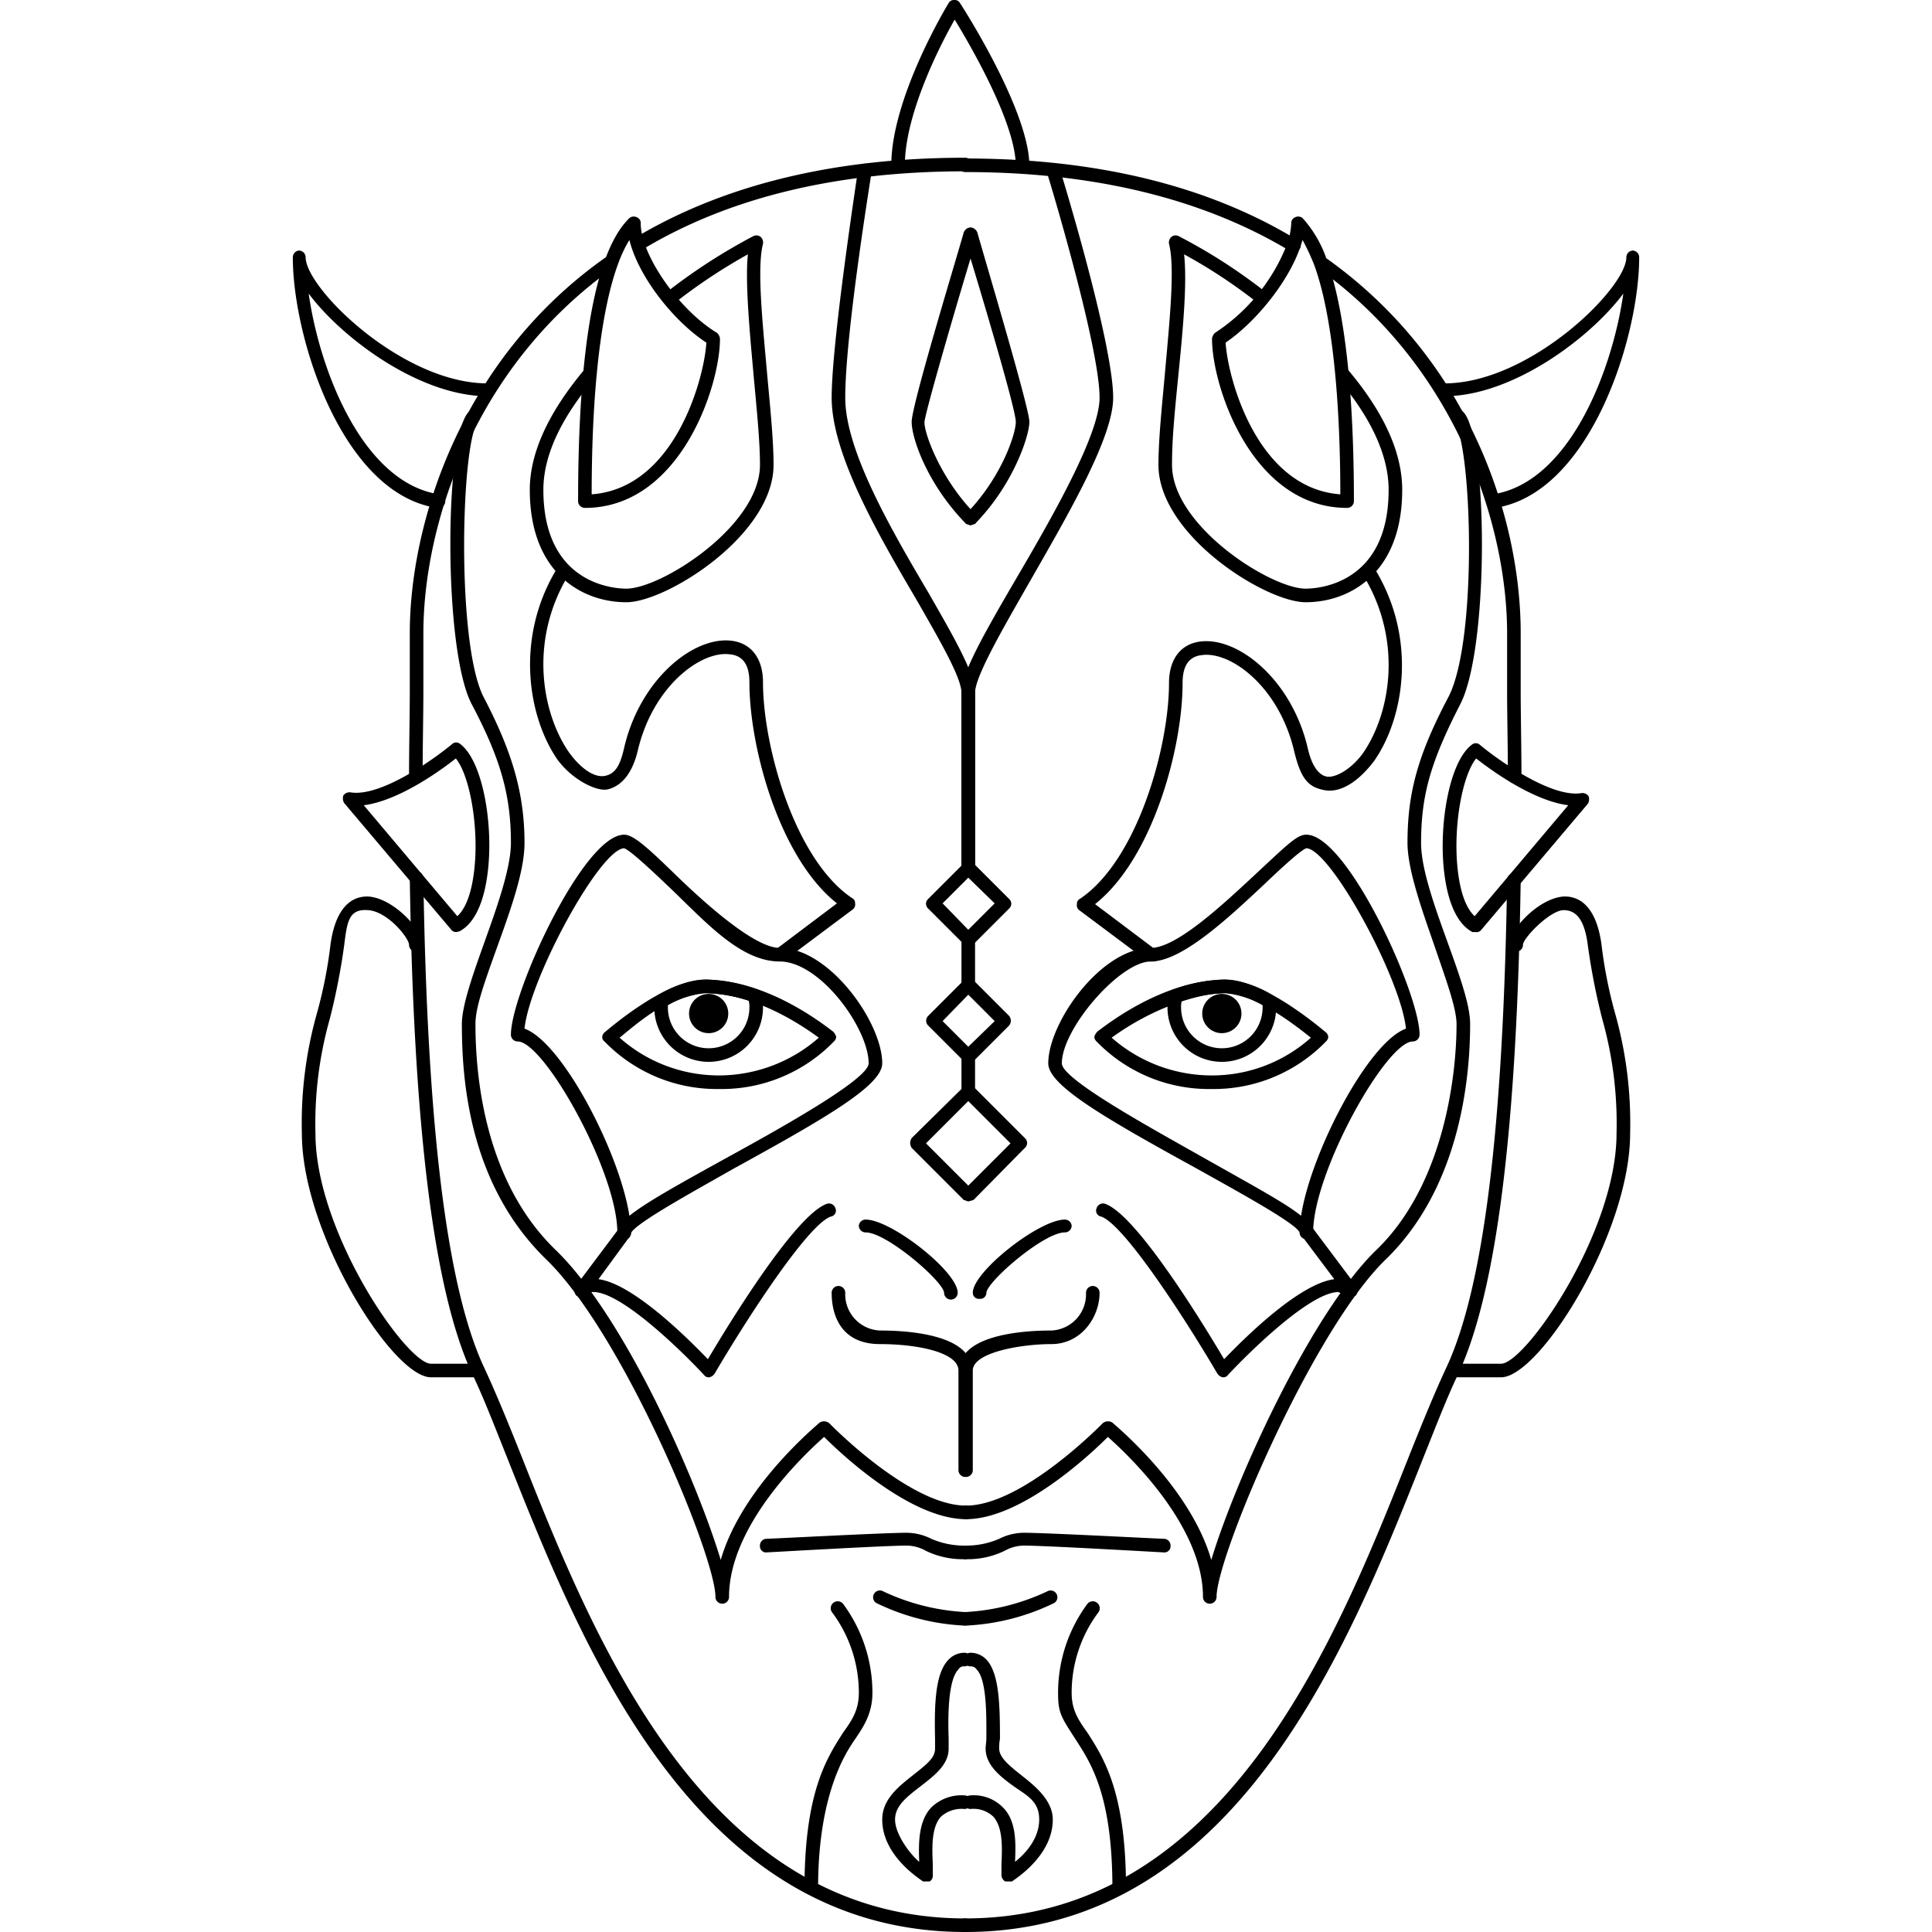 <svg id="Layer_1" data-name="Layer 1" xmlns="http://www.w3.org/2000/svg" width="256" height="256" viewBox="0 0 256 256"><title>darth-maul</title><path d="M95.3,144.3A20.7,20.7,0,0,1,80.1,138a.7.7,0,0,1-.3-.6.9.9,0,0,1,.3-.6c.4-.3,8-7,13.3-7s11.3,2.5,17,6.9a1.6,1.6,0,0,1,.4.7.9.9,0,0,1-.3.6A20.7,20.7,0,0,1,95.3,144.3Zm-13.2-6.8a19.8,19.8,0,0,0,13.2,5,20.1,20.1,0,0,0,13.2-5c-5.2-3.8-10.5-5.9-15.1-5.9S84.1,135.9,82.1,137.5Z"/><path d="M93.9,140.7a7.2,7.2,0,0,1-7.2-7.2c0-.3.1-.7.1-1s.2-.5.5-.7a13.8,13.8,0,0,1,6.2-2,22,22,0,0,1,6.8,1.3.9.9,0,0,1,.6.6,11,11,0,0,1,.2,1.8A7.2,7.2,0,0,1,93.9,140.7Zm-5.4-7.5v.3a5.4,5.4,0,1,0,10.8,0,2.8,2.8,0,0,0-.1-.9,20.1,20.1,0,0,0-5.7-1A12.3,12.3,0,0,0,88.5,133.2Z"/><path d="M84.9,33a1.2,1.2,0,0,1-.8-.4,1,1,0,0,1,.4-1.3c11.7-6.9,26.3-10.4,43.4-10.4a.9.9,0,0,1,0,1.8c-16.8,0-31.1,3.4-42.5,10.2Z"/><path d="M55.1,103.9h0a.9.9,0,0,1-.9-.9c0-4.2.1-8.1.1-11.6V83.9c0-14.6,6.8-36.4,26.1-49.9a.8.8,0,0,1,1.2.2.8.8,0,0,1-.2,1.2C62.7,48.6,56.1,69.7,56.1,83.9v7.5c0,3.5-.1,7.4-.1,11.6A.9.9,0,0,1,55.1,103.9Z"/><path d="M127.9,256c-35.8,0-50.7-37.7-60.6-62.6-1.8-4.5-3.3-8.4-4.8-11.5-5-10.9-7.7-32.3-8.2-65.5a.9.9,0,0,1,.9-.9c.5-.1.9.4.9.9.5,32.9,3.1,54.1,8,64.7,1.5,3.2,3.1,7.1,4.9,11.6,9.7,24.5,24.4,61.5,58.9,61.5a.9.9,0,0,1,0,1.8Z"/><path d="M127.9,206.6a11.2,11.2,0,0,1-5.2-1.1,5.3,5.3,0,0,0-2.6-.7c-2.9,0-18.3.9-18.5.9a.8.8,0,0,1-.9-.8.9.9,0,0,1,.8-1c.6,0,15.7-.8,18.6-.8a7.3,7.3,0,0,1,3.3.8,11,11,0,0,0,4.5.9.9.9,0,0,1,0,1.8Z"/><path d="M127.8,215.4a29.8,29.8,0,0,1-11.7-3,.9.9,0,0,1,.8-1.6,29,29,0,0,0,10.9,2.8.9.9,0,0,1,0,1.8Z"/><path d="M95.7,212.5a.9.9,0,0,1-.9-.9c0-5.4-12.2-34.8-22.4-44.7s-11.2-23.6-11.2-31.2c0-2.4,1.4-6.4,2.9-10.6s3.6-9.9,3.6-13.4c0-6.4-1.4-11.2-5.2-18.4s-3.6-35.6-.4-38.7a.9.9,0,0,1,1.3,0,.9.9,0,0,1,0,1.2c-2.3,2.3-3,29.5.7,36.6s5.4,12.6,5.4,19.3c0,3.8-1.9,9-3.7,14s-2.8,7.9-2.8,10c0,7.4,1.4,21,10.6,29.9s18.7,30.5,21.9,41.1c2.8-9.7,12.7-17.8,13.1-18.2a1.1,1.1,0,0,1,1.3.1c.1.1,10.6,10.9,18.1,10.9a.9.9,0,0,1,0,1.8c-7.3,0-16.4-8.5-18.8-10.9-2.6,2.3-12.6,11.7-12.6,21.2A.9.9,0,0,1,95.7,212.5Z"/><path d="M127.9,195.7a.9.9,0,0,1-.9-.9V181.6c0-2.4-5.4-3.5-10.4-3.5s-6.4-3.6-6.4-6.8a.9.9,0,0,1,1.8,0,4.8,4.8,0,0,0,4.6,5c2.9,0,12.2.3,12.2,5.3v13.2A.9.9,0,0,1,127.9,195.7Z"/><path d="M107.5,251a.9.9,0,0,1-.9-.8c0-12.8,3-17.3,5.1-20.6,1.3-1.8,2.1-3.1,2.1-5.3a17.8,17.8,0,0,0-3.5-10.6.9.9,0,0,1,1.4-1.2,19.8,19.8,0,0,1,3.9,11.8c0,2.7-1.1,4.4-2.4,6.3s-4.8,7.4-4.8,19.6A1,1,0,0,1,107.5,251Z"/><path d="M126,172.2a.9.9,0,0,1-.9-.9c-.1-1.5-7.6-8-10.4-8a.9.9,0,0,1-.9-.9.9.9,0,0,1,.9-.8c3.4,0,12.2,6.9,12.2,9.7A.9.9,0,0,1,126,172.2Z"/><path d="M57.1,182.5C52,182.5,40,163.4,40,150.2a53.6,53.6,0,0,1,1.9-15.6,60.6,60.6,0,0,0,1.9-9.5c.8-5.7,3.5-6.4,5.1-6.3,3.3.3,7.1,4.4,7.1,6.4a.9.9,0,1,1-1.8,0c0-.9-2.8-4.4-5.4-4.6s-2.8,1.5-3.2,4.7a87.5,87.5,0,0,1-1.9,9.7,51,51,0,0,0-1.9,15.2c0,13.1,12.1,30.5,15.3,30.5h6.2c.4-.1.9.4.9.9a.9.9,0,0,1-.8.9Z"/><path d="M128.3,115.9a1,1,0,0,1-.9-.9V91.8c0-2-2.9-7-6-12.4-5-8.5-11.2-19.2-11.2-26.7s3.4-29.4,3.5-30.3a.9.9,0,0,1,1-.7.8.8,0,0,1,.8,1c0,.2-3.5,21.3-3.5,30,0,7,6.1,17.5,11,25.8,3.5,6.1,6.2,10.8,6.2,13.3V115A.9.9,0,0,1,128.3,115.9Z"/><path d="M82.7,164.3a1,1,0,0,1-.9-1c0-8-9.7-25.3-13.2-25.3a.9.9,0,0,1-.9-.9c0-5.5,9.6-26.5,15-26.5,1.2,0,3,1.6,6.7,5.2s10.5,9.8,13.9,9.8c6.6,0,13.6,9.9,13.6,15.3,0,2.9-7.4,7.2-19.6,13.9-5.8,3.3-13.1,7.3-13.7,8.6h0A.9.9,0,0,1,82.7,164.3Zm-13.2-28c5,1.8,12.6,16.4,13.9,24.8,2.1-1.7,6.2-4,13.1-7.8s18.6-10.3,18.6-12.4c0-4.6-6.4-13.5-11.8-13.5s-10.2-5.7-15.1-10.3c-2.1-2-4.8-4.5-5.5-4.7C79.5,112.5,70.2,129.6,69.5,136.3Z"/><path d="M160.5,144.3a20.7,20.7,0,0,1-15.2-6.3.9.9,0,0,1-.3-.6,1.6,1.6,0,0,1,.4-.7c5.7-4.4,11.8-6.9,17-6.9s12.9,6.7,13.3,7a.9.9,0,0,1,.3.6.9.9,0,0,1-.3.6A20.7,20.7,0,0,1,160.5,144.3Zm-13.2-6.8a20.1,20.1,0,0,0,13.2,5,19.6,19.6,0,0,0,13.2-5c-2-1.6-7.5-5.9-11.3-5.9S152.5,133.7,147.3,137.5Z"/><path d="M161.9,140.7a7.2,7.2,0,0,1-7.2-7.2,11,11,0,0,1,.2-1.8.9.9,0,0,1,.6-.6,22,22,0,0,1,6.8-1.3,13.8,13.8,0,0,1,6.2,2c.3.2.5.4.5.7s.1.7.1,1A7.2,7.2,0,0,1,161.9,140.7Zm-5.3-8.1a2.8,2.8,0,0,0-.1.9,5.4,5.4,0,0,0,10.8,0v-.3a12.3,12.3,0,0,0-5-1.6A20.1,20.1,0,0,0,156.6,132.6Z"/><path d="M171.5,33.3H171c-11.6-7-26.1-10.5-43.1-10.5a.9.9,0,0,1,0-1.8c17.4,0,32.2,3.6,44,10.8a.8.8,0,0,1,.3,1.2A.7.7,0,0,1,171.5,33.3Z"/><path d="M200.7,103.8a.9.9,0,0,1-.9-.9c0-4.1-.1-8-.1-11.4V83.9c0-14-6.5-34.9-24.7-48.1a.8.8,0,0,1-.2-1.2.8.8,0,0,1,1.2-.2c18.8,13.5,25.5,34.4,25.5,49.5v7.6c0,3.4.1,7.3.1,11.4a.9.9,0,0,1-.9.9Z"/><path d="M127.9,256a.9.9,0,1,1,0-1.8c34.5,0,49.2-37,58.9-61.5,1.8-4.5,3.4-8.4,4.9-11.6,4.9-10.6,7.5-31.7,8-64.5a.9.9,0,0,1,.9-.9h0a.9.9,0,0,1,.9.9c-.5,33.1-3.2,54.4-8.2,65.3-1.5,3.1-3,7-4.8,11.5C178.6,218.3,163.7,256,127.9,256Z"/><path d="M127.9,206.6a.9.9,0,0,1,0-1.8,11,11,0,0,0,4.5-.9,7.3,7.3,0,0,1,3.3-.8c2.9,0,18,.8,18.6.8a.9.9,0,0,1,.8,1,.8.8,0,0,1-.9.8c-.2,0-15.6-.9-18.5-.9a5.3,5.3,0,0,0-2.6.7A11.2,11.2,0,0,1,127.9,206.6Z"/><path d="M128,215.4a.9.9,0,0,1,0-1.8,29,29,0,0,0,10.9-2.8.9.9,0,0,1,.8,1.6A29.8,29.8,0,0,1,128,215.4Z"/><path d="M128,195.7a.9.9,0,0,1-.9-.9V181.6c0-5,9.4-5.3,12.2-5.3a4.8,4.8,0,0,0,4.6-5,.9.9,0,0,1,1.8,0c0,3.2-2.4,6.8-6.4,6.8s-10.4,1.1-10.4,3.5v13.2A.9.9,0,0,1,128,195.7Z"/><path d="M148.3,251a.9.9,0,0,1-.9-.8c0-12.2-2.8-16.5-4.8-19.6s-2.4-3.6-2.4-6.3a19.8,19.8,0,0,1,3.9-11.8.9.9,0,0,1,1.4,1.2,17.8,17.8,0,0,0-3.5,10.6c0,2.2.8,3.5,2.1,5.3,2.1,3.3,5.1,7.8,5.1,20.6A.9.9,0,0,1,148.3,251Z"/><path d="M129.8,172.1h0a.8.8,0,0,1-.9-.8c0-2.8,8.8-9.7,12.2-9.7a.9.9,0,0,1,.9.8.9.9,0,0,1-.9.9c-2.8,0-10.3,6.5-10.4,8A.8.8,0,0,1,129.8,172.1Z"/><path d="M128.3,115.9a.9.9,0,0,1-.9-.9V91.8c0-2.6,2.9-7.7,7.7-15.9s10.6-18.5,10.6-23.2c0-6.9-6.9-29.7-7-29.9a.8.8,0,0,1,.6-1.1.9.9,0,0,1,1.1.6c.3.9,7.1,23.2,7.1,30.4,0,5.2-5.8,15.2-10.9,24.1-3.6,6.3-7.4,12.8-7.4,15V115A.9.9,0,0,1,128.3,115.9Z"/><path d="M128.3,131.4a.9.9,0,0,1-.9-.9v-6.3a.9.9,0,1,1,1.8,0v6.3A.9.9,0,0,1,128.3,131.4Z"/><path d="M128.3,145.5a.9.9,0,0,1-.9-.9v-4.9a.9.9,0,0,1,1.8,0v4.9A.9.9,0,0,1,128.3,145.5Z"/><path d="M173.1,164.2a.9.9,0,0,1-.9-.9c-.5-1.2-7.8-5.2-13.7-8.5-12.2-6.7-19.6-11-19.6-13.9,0-5.4,7-15.3,13.6-15.3,3.4,0,9.5-5.7,13.9-9.8s5.5-5.2,6.7-5.2c5.4,0,15,21,15,26.5a.9.9,0,0,1-.9.9c-3.5,0-13.2,17.3-13.2,25.3A.9.9,0,0,1,173.1,164.2Zm0-51.8c-.7.2-3.4,2.7-5.5,4.7-4.9,4.6-11,10.3-15.1,10.3s-11.8,8.9-11.8,13.5c0,2.1,11.7,8.5,18.6,12.4s11,6.1,13.1,7.8c1.3-8.4,8.9-23,13.9-24.8C185.6,129.6,176.3,112.5,173.1,112.4Z"/><path d="M93.9,182.5a.7.7,0,0,1-.6-.3c-2.8-3-10.8-10.9-14.6-11a1.3,1.3,0,0,0-1,.4,1.1,1.1,0,0,1-1.3.1,1,1,0,0,1-.1-1.3l5.7-7.6a.9.9,0,0,1,1.3-.2.9.9,0,0,1,.1,1.3l-4.1,5.6c4.6.6,11.9,7.9,14.5,10.6,2.6-4.4,11.6-19.2,15.8-20.6a.9.9,0,0,1,1.1.6.8.8,0,0,1-.6,1.1c-3,1-11,13.3-15.4,20.8a1.2,1.2,0,0,1-.7.5Z"/><path d="M128.3,159.2l-.6-.2-6.9-6.9a1.4,1.4,0,0,1-.2-.6,1.4,1.4,0,0,1,.2-.7l6.9-6.8a.9.9,0,0,1,1.3,0l6.8,6.8a.9.9,0,0,1,.3.7.9.9,0,0,1-.3.6L129,159Zm-5.6-7.7,5.6,5.6,5.6-5.6-5.6-5.6Z"/><path d="M128.3,140.9a.9.9,0,0,1-.6-.3l-4.7-4.7a.9.9,0,0,1,0-1.3l4.7-4.7a1,1,0,0,1,1.3,0l4.7,4.7a1,1,0,0,1,0,1.3l-4.7,4.7A.9.9,0,0,1,128.3,140.9Zm-3.4-5.6,3.4,3.4,3.5-3.4-3.5-3.5Z"/><path d="M128.3,125.4a.9.9,0,0,1-.6-.3l-4.7-4.7a.9.9,0,0,1-.3-.7.9.9,0,0,1,.3-.6l4.7-4.7a.9.9,0,0,1,1.3,0l4.7,4.7a.9.9,0,0,1,.3.6.9.9,0,0,1-.3.7l-4.7,4.7A.9.9,0,0,1,128.3,125.4Zm-3.4-5.7,3.4,3.5,3.5-3.5-3.5-3.4Z"/><path d="M122.7,249.3h-.4c-.2-.2-5.4-3.3-5.4-8.2,0-2.7,2.2-4.4,4.1-5.9s2.9-2.3,2.9-3.5v-1.3c-.1-4.5,0-8.7,1.8-10.5a2.9,2.9,0,0,1,2.1-.9.9.9,0,0,1,0,1.8.8.8,0,0,0-.8.4c-1.4,1.4-1.4,6.4-1.3,9.1v1.4c0,2.1-1.8,3.5-3.6,4.9s-3.5,2.6-3.5,4.5,1.9,4.5,3.2,5.6c-.1-2.5-.1-5.4,1.6-7.2a5.7,5.7,0,0,1,4.4-1.6.9.9,0,0,1,0,1.8,4.1,4.1,0,0,0-3.1,1c-1.3,1.4-1.2,4.1-1.1,6.3v1.5a.9.9,0,0,1-.4.8Z"/><path d="M133.6,249.3h-.4a1,1,0,0,1-.5-.8v-1.5c.1-2.2.2-4.9-1.1-6.3a3.8,3.8,0,0,0-3-1,.9.9,0,1,1,0-1.8,5.4,5.4,0,0,1,4.3,1.6c1.8,1.8,1.7,4.7,1.6,7.2,1.4-1.1,3.2-3.1,3.2-5.6s-1.7-3.2-3.5-4.5-3.6-2.8-3.6-4.9c0-.4.1-.9.1-1.4,0-2.7.1-7.7-1.3-9.1a.9.9,0,0,0-.8-.4.9.9,0,0,1,0-1.8,2.9,2.9,0,0,1,2.1.9c1.7,1.8,1.8,6,1.8,10.5a6.2,6.2,0,0,0-.1,1.3c0,1.2,1.4,2.3,2.9,3.5s4.2,3.2,4.2,5.9c0,4.9-5.2,8-5.4,8.2Z"/><path d="M128.6,69.6l-.6-.2c-5.1-5.2-7.2-11.3-7.2-13.5s5.8-21.2,6.9-25.1a1,1,0,0,1,1.2-.6,1.1,1.1,0,0,1,.6,1.1c-2.7,8.8-6.9,23.3-7,24.6s2,7.4,6.7,12.2a.9.9,0,0,1,0,1.3Z"/><path d="M128.6,69.6l-.6-.2a.9.9,0,0,1,0-1.3c4.7-4.8,6.6-10.6,6.6-12.2s-4.2-15.8-6.9-24.6a1.1,1.1,0,0,1,.6-1.1,1,1,0,0,1,1.2.6c1.1,3.9,6.9,23.3,6.9,25.1s-2.1,8.3-7.2,13.5Z"/><path d="M58,67.3h-.1C45.3,65.4,38.8,44.7,38.8,34.1a.9.9,0,0,1,.8-.9.9.9,0,0,1,.9.9c0,4.1,12.8,16.7,24.1,16.7a.9.9,0,0,1,.9.9.9.9,0,0,1-.9.8c-9,0-19.3-7.7-23.7-13.6C42.4,49.4,48.2,64,58.2,65.5a.9.9,0,0,1-.2,1.8Z"/><path d="M60.5,123.5a.8.8,0,0,1-.7-.3L45.6,106.4a1.2,1.2,0,0,1-.1-1,1,1,0,0,1,1-.4c4,.6,11-4.4,13.4-6.4a.8.8,0,0,1,1.1,0c2.9,2.2,4.3,10.2,3.7,16.3-.3,3.1-1.2,7.1-3.8,8.5ZM48.2,106.7l12.4,14.7c1.2-1.1,2-3.4,2.3-6.7.5-5.5-.7-12-2.5-14.2C58.5,102,52.9,106.1,48.2,106.7Z"/><path d="M135.5,22.9a1,1,0,0,1-.9-.9c0-5.6-5.9-15.8-8.1-19.4-1.9,3.3-6.6,12.5-6.6,19.3a.9.9,0,0,1-1.8,0c0-8.9,7.3-21,7.6-21.5a.8.8,0,0,1,.7-.4.8.8,0,0,1,.8.4c.4.6,9.2,14.3,9.2,21.6A.9.9,0,0,1,135.5,22.9Z"/><path d="M103.3,127.4a1.1,1.1,0,0,1-.7-.3.9.9,0,0,1,.2-1.3l8.1-6.1c-7.6-6-11.6-20.6-11.6-29.3,0-1.6-.4-3.5-2.6-3.7-3.8-.5-10.2,4.2-12.2,12.8-.9,3.7-2.7,4.8-4,5.1s-4.5-1.1-6.6-3.9c-3.9-5.6-5.7-16-.2-25.2a.9.9,0,0,1,1.2-.4.9.9,0,0,1,.3,1.3c-5.1,8.6-3.4,18.1.2,23.3,1.6,2.2,3.4,3.4,4.8,3.1s2-1.5,2.5-3.7c2.1-9.1,9.2-14.8,14.2-14.2,2.6.3,4.2,2.3,4.2,5.5,0,8.5,4.2,23.5,11.8,28.6a.7.7,0,0,1,.4.7.8.8,0,0,1-.3.8l-9.1,6.8Z"/><path d="M83,79.8c-5.9,0-12.8-3.9-12.8-14.9,0-4.9,2.5-10.3,7.3-16a.9.9,0,0,1,1.3-.2,1.1,1.1,0,0,1,.1,1.3C74.3,55.4,72,60.4,72,64.9,72,77.3,81.2,78,83,78c4.6,0,17.7-8.3,17.7-16.4,0-3.4-.5-8-.9-12.5s-1.1-11.7-.7-15.4a74,74,0,0,0-9.9,6.6.8.8,0,0,1-1.2-.2.8.8,0,0,1,.1-1.2,76.4,76.4,0,0,1,11.7-7.6.9.9,0,0,1,1,.1,1,1,0,0,1,.3.9c-.8,3.1-.1,10,.5,16.7.4,4.5.9,9.1.9,12.6C102.5,70.9,88.3,79.8,83,79.8Z"/><path d="M77.5,67.3a.9.9,0,0,1-.9-.9c0-14.1,1.1-32,6.8-37.5a.9.9,0,0,1,1-.1.8.8,0,0,1,.5.8c0,4.2,5.1,11.5,10.1,14.5a1.2,1.2,0,0,1,.4.8C95.4,51.2,90.1,67.3,77.5,67.3Zm5.9-35.5c-3.2,5.1-5,17.1-5,33.7,11-.8,14.9-15.3,15.2-20.1C89.3,42.6,84.6,36.7,83.4,31.8Z"/><path d="M160.3,212.5a.9.9,0,0,1-.9-.9c0-9.5-10-18.9-12.6-21.2-2.4,2.4-11.5,10.9-18.8,10.9a.9.9,0,0,1,0-1.8c7.5,0,18-10.8,18.1-10.9a1.1,1.1,0,0,1,1.3-.1c.4.4,10.3,8.5,13.1,18.2,3.2-10.6,13.2-32.7,21.9-41.1S193,143.1,193,135.7c0-2.1-1.4-5.9-2.8-10s-3.7-10.2-3.7-14c0-6.7,1.4-11.7,5.4-19.3s3.1-34.2.7-36.6a1,1,0,0,1,0-1.3.9.9,0,0,1,1.3.1c3.2,3.2,3.5,31.1-.4,38.7s-5.2,12-5.2,18.4c0,3.5,1.9,8.7,3.6,13.4s2.9,8.2,2.9,10.6c0,7.6-1.5,21.8-11.2,31.2s-22.4,39.3-22.4,44.7A.9.9,0,0,1,160.3,212.5Z"/><path d="M198.9,182.5h-6.3a.9.9,0,0,1-.8-.9.9.9,0,0,1,.9-.9h6.2c3.2,0,15.3-17.4,15.3-30.5a51,51,0,0,0-1.9-15.2,87.5,87.5,0,0,1-1.9-9.7c-.4-3.2-1.4-4.7-3.2-4.7s-5.4,3.7-5.4,4.6a.9.9,0,1,1-1.8,0c0-2,3.8-6.1,7.1-6.4,1.6-.1,4.3.6,5.1,6.3a60.6,60.6,0,0,0,1.9,9.5,53.6,53.6,0,0,1,1.9,15.6C216,163.4,204,182.5,198.9,182.5Z"/><path d="M162.1,182.5H162a1.2,1.2,0,0,1-.7-.5c-4.4-7.5-12.4-19.8-15.4-20.8a.8.8,0,0,1-.6-1.1.9.9,0,0,1,1.1-.6c4.2,1.4,13.2,16.2,15.8,20.6,2.6-2.7,9.9-10,14.6-10.6l-4.2-5.6a.9.9,0,0,1,.1-1.3.9.9,0,0,1,1.3.2l5.7,7.6a1,1,0,0,1-.1,1.3,1.1,1.1,0,0,1-1.3-.1l-1-.4c-3.8.1-11.8,8-14.6,11A.7.7,0,0,1,162.1,182.5Z"/><path d="M198,67.3a.9.9,0,0,1-.2-1.8c10-1.5,15.8-16.1,17.3-26.6-4.4,5.9-14.7,13.6-23.7,13.6a.9.9,0,0,1-.9-.8.9.9,0,0,1,.9-.9c11.3,0,24.1-12.6,24.1-16.7a.9.9,0,0,1,.9-.9.9.9,0,0,1,.8.9c0,10.6-6.5,31.3-19.1,33.2Z"/><path d="M195.5,123.5h-.4c-2.6-1.4-3.5-5.4-3.8-8.5-.6-6.1.8-14.1,3.7-16.3a.8.8,0,0,1,1.1,0c2.4,2,9.4,7,13.4,6.4a1,1,0,0,1,1,.4,1.2,1.2,0,0,1-.1,1l-14.2,16.8A.8.8,0,0,1,195.5,123.5Zm.1-23c-1.8,2.2-3,8.7-2.5,14.2.3,3.3,1.1,5.6,2.3,6.7l12.4-14.7C203.1,106.1,197.5,102,195.6,100.5Z"/><path d="M152.7,127.4h-.6l-9.1-6.8a.8.8,0,0,1-.3-.8.7.7,0,0,1,.4-.7c7.6-5.1,11.8-20.1,11.8-28.6,0-3.2,1.6-5.2,4.2-5.5,5-.6,12.1,5.1,14.2,14.2.5,2.2,1.4,3.5,2.5,3.7s3.2-.9,4.8-3.1c3.6-5.2,5.3-14.7.2-23.3a.9.9,0,0,1,.3-1.3.9.9,0,0,1,1.2.4c5.5,9.2,3.7,19.6-.2,25.2-2.1,2.8-4.5,4.3-6.6,3.9s-3.1-1.4-4-5.1c-2-8.6-8.4-13.3-12.2-12.8-2.2.2-2.6,2.1-2.6,3.7,0,8.7-4,23.3-11.6,29.3l8.1,6.1a.9.9,0,0,1,.2,1.3A1.1,1.1,0,0,1,152.7,127.4Z"/><path d="M173,79.8c-5.3,0-19.5-8.9-19.5-18.2,0-3.5.5-8.1.9-12.6.6-6.7,1.3-13.6.5-16.7a1,1,0,0,1,.3-.9.9.9,0,0,1,1-.1,72.9,72.9,0,0,1,11.5,7.4.9.9,0,0,1,.1,1.3.8.8,0,0,1-1.2.1,70.2,70.2,0,0,0-9.7-6.4c.4,3.7-.1,9.4-.7,15.4s-.9,9.1-.9,12.5c0,8.1,13.1,16.4,17.7,16.4,1.8,0,11-.7,11-13.1,0-4.4-2.2-9.4-6.7-14.7a.9.9,0,0,1,.1-1.2.9.9,0,0,1,1.3.1c4.7,5.6,7.1,10.9,7.1,15.8C185.8,75.9,178.9,79.8,173,79.8Z"/><path d="M178.5,67.3c-12.6,0-17.9-16.1-17.9-22.4a1.2,1.2,0,0,1,.4-.8,24.8,24.8,0,0,0,9.6-11.9,9.8,9.8,0,0,0,.5-2.6.8.8,0,0,1,.5-.8.9.9,0,0,1,1,.1,15.6,15.6,0,0,1,3.2,5.5c3,8.3,3.6,21.9,3.6,32A.9.9,0,0,1,178.5,67.3ZM162.4,45.4c.3,4.8,4.2,19.3,15.2,20.1,0-8.3-.5-22.4-3.5-30.5a32.6,32.6,0,0,0-1.5-3.2l-.3.9C170.8,37.2,166.5,42.6,162.4,45.4Z"/><circle cx="93.9" cy="134.3" r="2.6"/><circle cx="161.9" cy="134.3" r="2.6"/></svg>